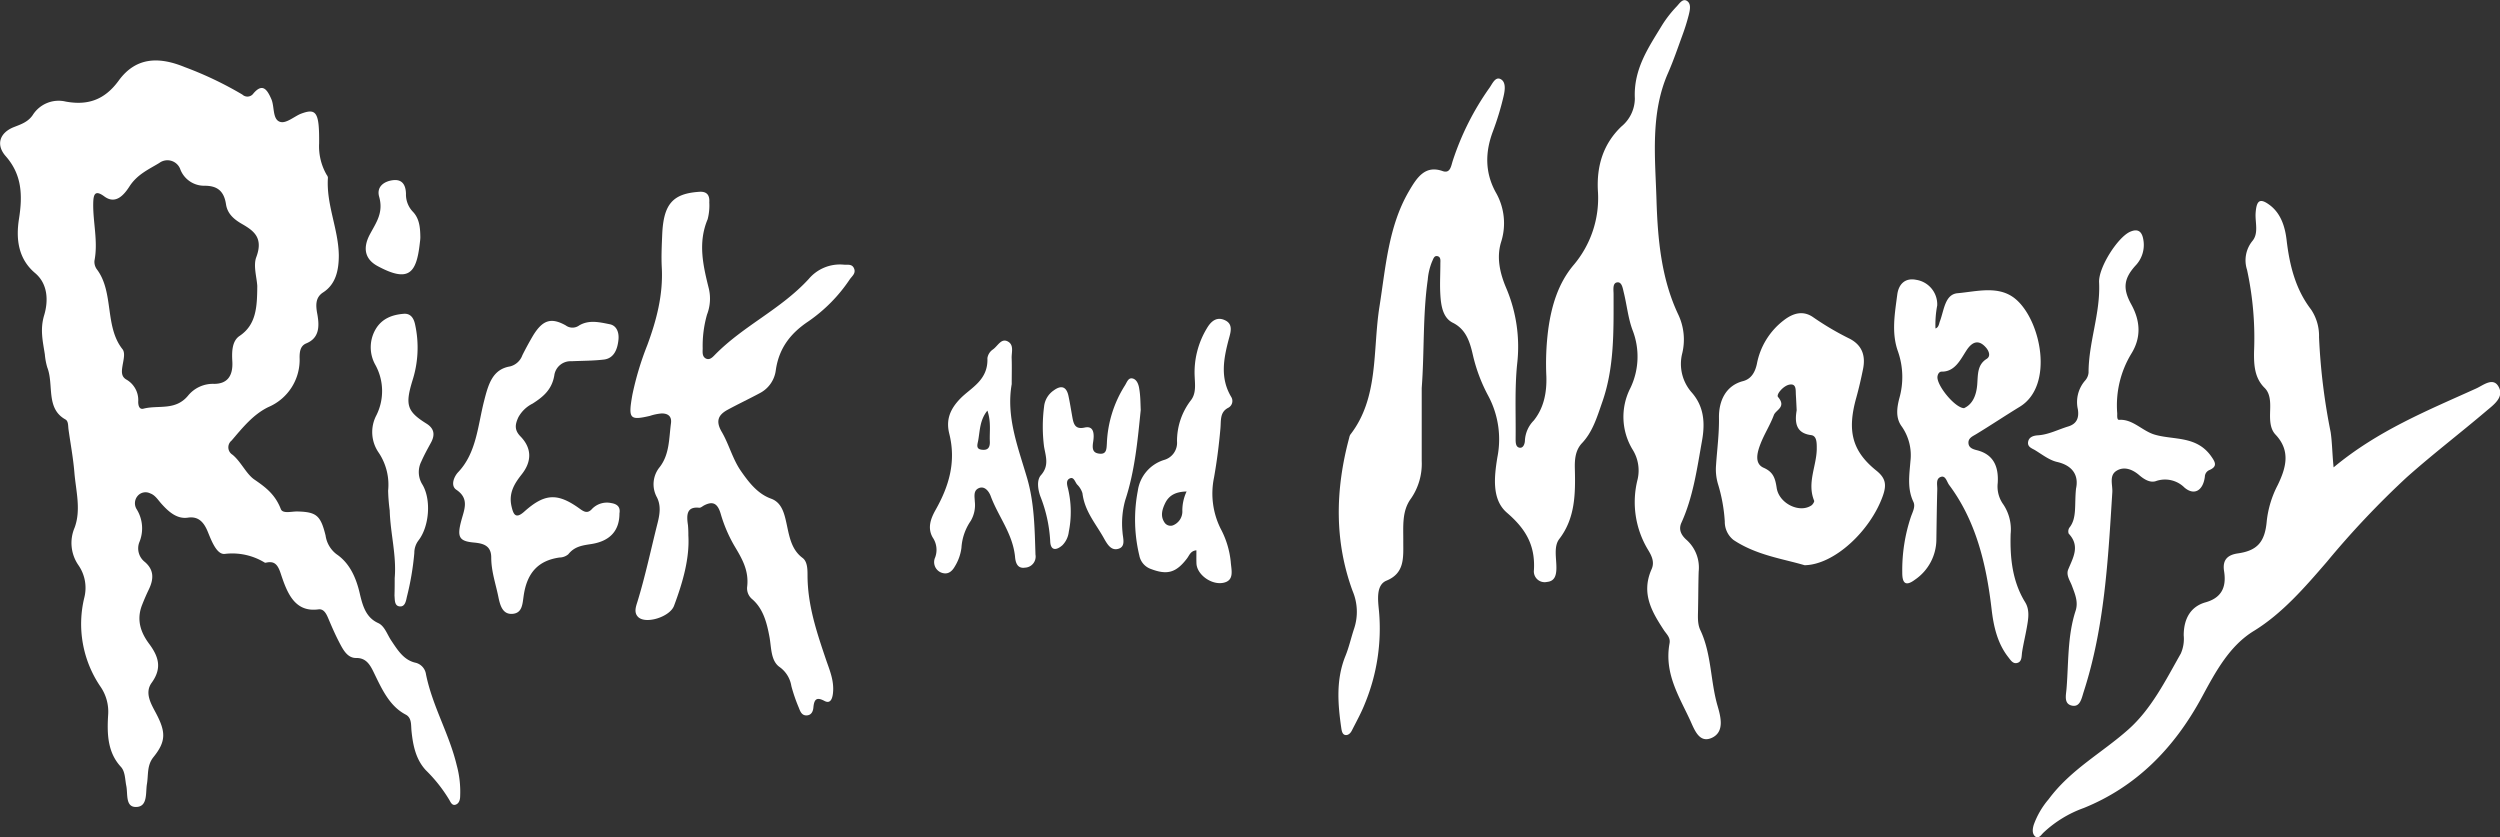 <svg id="Capa_1" data-name="Capa 1" xmlns="http://www.w3.org/2000/svg" viewBox="0 0 502.86 168.44"><rect x="0" y="0" width="502.86" height="168.44" fill="#333333" stroke="none"/><defs><style>.cls-1{fill:#ffffff;}.cls-2{fill:#ffffff;}</style></defs><title>logo_rm</title><path class="cls-1" d="M145.8,113.16a11.45,11.45,0,0,0,1.53,6.34,1,1,0,0,1,.24.55c-.37,5.4,2.11,10.29,2.19,15.59,0,3-.59,5.84-3.16,7.49-1.63,1.05-1.47,2.72-1.16,4.38.47,2.59.33,4.82-2.23,5.87-1.19.49-1.33,1.65-1.34,2.8a10.32,10.32,0,0,1-6.26,10c-3.05,1.47-5.2,4.15-7.42,6.75a1.74,1.74,0,0,0,.18,2.84c1.73,1.41,2.76,3.87,4.41,5,2.29,1.57,4.18,3,5.32,5.94.39,1,2.21.44,3.38.48,3.76.11,4.62.77,5.62,4.84a5.73,5.73,0,0,0,2.19,3.75c2.69,1.82,4,4.82,4.73,8.1.59,2.49,1.29,4.68,3.65,5.75,1.3.58,1.81,2.29,2.63,3.51,1.34,2,2.56,4,5,4.5a2.79,2.79,0,0,1,2,2.33c1.31,6.43,4.67,11.94,6.18,18.28a20.22,20.22,0,0,1,.69,6.15c0,.77-.21,1.51-.9,1.76s-1-.44-1.27-.93a29.85,29.85,0,0,0-4.74-6c-2-2.17-2.58-4.94-2.88-7.9-.12-1.2.08-2.63-1.16-3.28-3.31-1.73-4.83-5.21-6.47-8.57-.78-1.62-1.61-2.86-3.53-2.82-1.76,0-2.62-1.7-3.41-3.22s-1.48-3.11-2.15-4.7c-.42-1-.92-2-2-1.86-4.82.65-6.32-3.38-7.61-7.28-.63-1.89-1.35-2.46-2.91-2.12a.42.42,0,0,1-.27,0,12.51,12.51,0,0,0-8-1.76c-1.63.23-2.69-2.55-3.46-4.44s-1.86-3.17-4-2.85-3.8-1.09-5.28-2.74c-.72-.78-1.29-1.79-2.31-2.14a2.09,2.09,0,0,0-2.54.53,2.27,2.27,0,0,0-.21,2.61,7.29,7.29,0,0,1,.53,6.78,3.46,3.46,0,0,0,1.14,3.87c1.85,1.58,1.82,3.4.83,5.48-.48,1-.92,2-1.34,3.07-1.26,3.09-.3,5.7,1.44,8,1.83,2.5,2.58,4.8.45,7.75-1.46,2-.16,4.2.83,6.05,2,3.78,2.13,5.68-.46,8.89-1.38,1.71-1,3.62-1.34,5.51-.26,1.7.17,4.37-2,4.53-2.4.18-1.79-2.6-2.14-4.26-.27-1.31-.2-2.83-1.08-3.8-2.7-2.92-2.8-6.64-2.57-10.42a8.87,8.87,0,0,0-1.57-5.76,22.37,22.37,0,0,1-3.21-17.91A8,8,0,0,0,97.39,198a7.83,7.83,0,0,1-.77-7.56c1.33-3.61.25-7.42-.05-11.12-.24-2.9-.78-5.76-1.18-8.64-.1-.71,0-1.65-.62-2-4-2.22-2.29-7-3.65-10.46a13.23,13.23,0,0,1-.49-2.63c-.4-2.58-1-5-.14-7.86s.79-6.3-1.83-8.5c-3.33-2.81-3.89-6.74-3.23-10.9.75-4.77.6-8.92-2.71-12.65-2-2.32-1.13-4.71,1.72-5.82,1.38-.54,2.79-1,3.75-2.4a6.15,6.15,0,0,1,6.63-2.72c4.27.78,7.73-.19,10.66-4.21,3.63-5,8.48-4.7,13.3-2.72a71.86,71.86,0,0,1,11.59,5.53,1.47,1.47,0,0,0,2.21-.23c1.81-2.12,2.74-.87,3.62,1.16.66,1.55.18,4.13,1.81,4.57,1.16.31,2.66-1,4-1.6C145.22,106,145.86,106.77,145.8,113.16Zm-12.44,28.67c-.1-1.72-.84-4.1-.2-5.79,1.47-3.92-.52-5.32-2.89-6.69-1.53-.88-2.91-2-3.2-3.95-.43-2.9-2-3.71-4.25-3.73a5.14,5.14,0,0,1-4.92-3.24,2.75,2.75,0,0,0-4.25-1.34c-2.12,1.29-4.42,2.28-6,4.72-1.14,1.78-2.82,3.68-5.07,2-1.91-1.4-2.19-.36-2.22,1.48-.05,3.82,1,7.6.25,11.46a2.52,2.52,0,0,0,.49,1.74c3.47,4.61,1.51,11.48,5.15,16.06.6.76.18,2.22,0,3.35s-.28,2.11.73,2.73a4.75,4.75,0,0,1,2.43,4.49c0,.8.24,1.61,1.07,1.39,3-.78,6.43.49,9-2.67a6.46,6.46,0,0,1,5.21-2.32c2.56,0,3.83-1.51,3.65-4.54-.11-1.9-.08-4.07,1.46-5.1C133.18,149.61,133.33,146,133.36,141.83Z" transform="translate(-81.61 -84.31)"/><path class="cls-2" d="M367.58,162.36c0,4.9,0,9.79,0,14.68a12.33,12.33,0,0,1-2.16,7.55c-1.88,2.54-1.52,5.66-1.55,8.66,0,3.2.32,6.33-3.37,7.85-2.15.88-1.73,3.92-1.51,6.17a39.56,39.56,0,0,1-2.82,18.52c-.74,1.89-1.73,3.66-2.64,5.46-.28.55-.74,1-1.33.9s-.72-.84-.81-1.47c-.7-4.88-1.06-9.71.84-14.41.73-1.78,1.15-3.73,1.77-5.57a10.7,10.7,0,0,0-.32-7.51c-3.72-10.14-3.47-20.48-.68-30.85a2,2,0,0,1,.2-.58c5.8-7.45,4.49-17,5.88-25.77,1.26-8,1.81-16.14,5.9-23.17,1.64-2.82,3.28-5.34,6.8-4.1,1.58.56,1.7-1.06,2.08-2.18A54.62,54.62,0,0,1,381.19,102c.59-.81,1.19-2.36,2.29-1.76s.83,2.28.57,3.41a56.41,56.41,0,0,1-2.14,7.06c-1.6,4.22-1.61,8.3.53,12.23a12.42,12.42,0,0,1,1.09,10.11c-.94,3.12-.19,6.27,1,9.09a30.16,30.16,0,0,1,2.24,15.43c-.5,4.94-.24,10-.3,15,0,.74,0,1.64.77,1.79s1.09-.8,1.1-1.47a6.17,6.17,0,0,1,1.78-4c2-2.5,2.64-5.55,2.53-8.89a54.11,54.11,0,0,1,.37-9.35c.65-4.81,2-9.27,5-12.9a20.82,20.82,0,0,0,5-15c-.29-5.2,1.14-9.56,4.73-13a7.37,7.37,0,0,0,2.7-5.59c-.3-6,2.8-10.36,5.53-14.87a23.46,23.46,0,0,1,2.91-3.71c.55-.59,1.21-1.66,2.08-1.06s.55,1.89.31,2.85a41.48,41.48,0,0,1-1.29,4.1c-.91,2.5-1.76,5-2.83,7.45-3.62,8.15-2.62,17-2.36,25.48.24,7.94.95,16,4.44,23.3a11.79,11.79,0,0,1,.76,7.61,8.68,8.68,0,0,0,1.94,8c2.35,2.72,2.71,5.92,2,9.77-1,5.62-1.78,11.23-4.13,16.39-.66,1.45.08,2.61,1.1,3.49a7.48,7.48,0,0,1,2.38,6.31c-.08,2.39-.07,4.79-.12,7.18,0,1.57-.21,3.23.46,4.62,2.27,4.79,2,10.3,3.49,15.33.62,2.15,1.39,5.14-1.18,6.32s-3.52-1.7-4.39-3.58c-2.23-4.81-5.22-9.43-4.12-15.43.22-1.18-.62-1.85-1.16-2.68-2.39-3.66-4.62-7.38-2.44-12.26.62-1.4,0-2.67-.68-3.79a18.52,18.52,0,0,1-2.14-14.27,7.93,7.93,0,0,0-1-5.95,12.67,12.67,0,0,1-.47-12.37,14.64,14.64,0,0,0,.44-11.7c-.88-2.36-1.13-5-1.75-7.52-.21-.84-.37-2.2-1.34-2.06s-.72,1.51-.72,2.37c0,7.39.19,14.79-2.33,21.86-1,2.9-1.91,5.87-4,8.08-1.35,1.42-1.51,3.26-1.46,5.17.13,5,.09,9.95-3.13,14.13-1.15,1.5-.57,3.82-.58,5.79,0,1.52-.34,2.71-1.88,2.85a2.17,2.17,0,0,1-2.64-2.37c.31-5.24-1.88-8.49-5.43-11.55-3.09-2.66-2.55-7.24-1.93-11.11A18.54,18.54,0,0,0,381,164a32.93,32.93,0,0,1-3.13-8.29c-.63-2.78-1.44-5.21-4.08-6.5-1.95-1-2.33-3.39-2.46-5.6-.13-2.06,0-4.15,0-6.23,0-.59.15-1.36-.56-1.54s-.87.6-1.12,1.11a12.1,12.1,0,0,0-.85,3.58C367.77,147.78,368.13,155.08,367.58,162.36Z" transform="translate(-81.61 -84.31)"/><path class="cls-2" d="M551,178.32c8.91-7.42,18.89-11.43,28.68-15.87,1.46-.66,3.55-2.47,4.62-.13.93,2-1.23,3.51-2.54,4.62-5.33,4.53-10.85,8.74-16.1,13.42a177.46,177.46,0,0,0-16,16.94c-4.47,5.18-9,10.41-14.67,13.9-4.93,3-7.71,8.2-10.47,13.3-5.72,10.6-13.48,18.17-23.79,22.34a23.28,23.28,0,0,0-8.14,5c-.42.43-.95,1.28-1.62.71s-.51-1.57-.29-2.32a16.49,16.49,0,0,1,3-5.16c4.45-6,10.7-9.29,16-14,4.67-4.14,7.48-9.83,10.59-15.31a7.31,7.31,0,0,0,.58-3.64c0-3.45,1.47-5.83,4.38-6.65s4.31-2.7,3.74-6.26c-.39-2.43.86-3.31,2.79-3.59,3.82-.55,5.42-2.22,5.79-6.47a20.38,20.38,0,0,1,2.22-7.29c1.66-3.46,2.64-6.86-.46-10.14-1.21-1.28-1.12-3.23-1.07-5,.05-1.6,0-3.27-1.09-4.36-2.05-2-2.2-4.6-2.15-7.37a64.5,64.5,0,0,0-1.41-16.4,6.17,6.17,0,0,1,1.07-5.8c1.33-1.58.51-3.79.66-5.71.19-2.5.88-2.94,2.74-1.59,2.28,1.65,3.16,4.31,3.49,7.13.6,5.16,1.83,9.93,4.92,13.95a9.52,9.52,0,0,1,1.6,5.55,123.74,123.74,0,0,0,2.34,19.13C550.72,173.37,550.72,175.58,551,178.32Z" transform="translate(-81.61 -84.31)"/><path class="cls-2" d="M220.07,192c.27,4.63-1.12,9.46-2.89,14.18-.83,2.18-5.51,3.69-7.13,2.31-1-.88-.55-2.12-.22-3.16,1.6-5.2,2.72-10.57,4.06-15.86.45-1.8.68-3.48-.14-5.12a5.43,5.43,0,0,1,.55-6.08c2-2.58,1.86-5.76,2.27-8.8.22-1.59-.8-2-1.85-2a10.35,10.35,0,0,0-2.41.5c-4.06.93-4.35.58-3.51-4.21a60.09,60.09,0,0,1,3-10c1.85-5,3.23-10.15,2.92-15.72-.11-2.17,0-4.37.09-6.55.26-6.14,2.12-8.25,7.47-8.6,1.35-.09,2.12.5,2,2.13a11,11,0,0,1-.33,3.39c-2,4.74-.91,9.36.25,14a8.85,8.85,0,0,1-.38,5.18,23,23,0,0,0-.87,6.75c0,.71-.14,1.54.5,2,.79.53,1.41-.09,1.94-.64,5.78-5.9,13.21-9.11,18.87-15.25a8.2,8.2,0,0,1,7-2.91c.78.09,1.78-.24,2.17.85.34.94-.48,1.5-.9,2.12a31.47,31.47,0,0,1-8.33,8.45c-3.38,2.26-5.88,5.19-6.54,9.8a6.05,6.05,0,0,1-3.3,4.67c-2.14,1.15-4.33,2.18-6.46,3.34-1.79,1-2.4,2.22-1.11,4.42,1.45,2.48,2.18,5.45,3.84,7.84s3.41,4.62,6.07,5.58c1.78.64,2.46,2.23,2.92,4.14.69,2.83.9,5.91,3.42,7.78.95.71,1,2.18,1,3.44,0,6,1.82,11.4,3.66,16.85.75,2.21,1.73,4.38,1.46,6.9-.13,1.23-.56,2.19-1.71,1.58-1.43-.75-2.07-.54-2.23,1.32-.07.85-.46,1.58-1.4,1.59s-1.24-.79-1.53-1.54a32.84,32.84,0,0,1-1.5-4.35,5.81,5.81,0,0,0-2.38-3.85c-1.75-1.23-1.64-3.83-2-5.91-.55-3-1.28-5.85-3.57-7.79a2.82,2.82,0,0,1-.94-2.47c.38-3.3-1.09-5.71-2.61-8.26a28.73,28.73,0,0,1-2.73-6.43c-.65-2.18-1.67-2.49-3.31-1.65-.33.17-.68.51-1,.48-2.51-.27-2.58,1.42-2.26,3.5A20.73,20.73,0,0,1,220.07,192Z" transform="translate(-81.61 -84.31)"/><path class="cls-2" d="M470.92,150.38c.68-.22.71-1,.9-1.47.83-2.21,1-5.4,3.54-5.62,3.93-.35,8.39-1.65,11.74,1.23,5.07,4.35,7.69,17.33.82,21.58-3,1.83-5.88,3.76-8.85,5.56-.7.43-1.67.79-1.5,1.93.14.89,1.06,1.12,1.73,1.29,3.12.81,4.37,3.05,4.14,6.6a6.16,6.16,0,0,0,1.15,4.33,9.06,9.06,0,0,1,1.45,5.87c-.15,4.87.35,9.56,2.89,13.72,1,1.57.67,3.4.36,5.15s-.68,3.23-.94,4.86c-.14.91,0,2-1,2.25-.85.22-1.3-.55-1.79-1.17-2.17-2.77-2.95-6.14-3.36-9.71-1.06-9.1-3.17-17.74-8.53-24.92-.49-.66-.71-2-1.72-1.61s-.64,1.61-.67,2.52c-.09,3.33-.13,6.66-.18,10a9.83,9.83,0,0,1-4.32,8.15c-1.85,1.38-2.55.73-2.54-1.43A33.75,33.75,0,0,1,466,188.2c.36-1,.92-2,.48-2.94-1.27-2.67-.82-5.37-.6-8.16a10.09,10.09,0,0,0-1.74-7c-1.26-1.69-1-3.71-.5-5.65a15.6,15.6,0,0,0-.27-9.46c-1.34-3.74-.63-7.62-.14-11.4.29-2.25,1.69-3.42,3.78-3a5,5,0,0,1,4.26,5.16A20.35,20.35,0,0,0,470.92,150.38Zm5.8,16c1.7-.79,2.43-2.6,2.6-4.75.15-2,0-3.95,1.89-5.13.82-.51.51-1.44,0-2.12-1.49-1.84-2.84-1.45-4.05.4s-2.32,4.32-5,4.28c-.46,0-.77.44-.84,1C471.12,161.81,474.9,166.45,476.72,166.41Z" transform="translate(-81.61 -84.31)"/><path class="cls-2" d="M444.59,198c-4.4-1.31-9.67-2-14.3-5.08a4.65,4.65,0,0,1-1.75-3.72,32.53,32.53,0,0,0-1.39-7.61,10.37,10.37,0,0,1-.37-3.69c.21-3.18.64-6.31.59-9.56-.05-3.42,1.39-6.48,4.84-7.37,1.62-.42,2.42-1.75,2.79-3.48a14.4,14.4,0,0,1,5.32-8.69c2.07-1.63,4.11-2.06,6.1-.61a57,57,0,0,0,7.28,4.27c2.36,1.25,3.22,3.26,2.65,6.08-.39,1.93-.83,3.85-1.35,5.73-1.87,6.64-.89,10.74,4,14.68,1.89,1.51,2.15,2.83,1.31,5.16C457.8,191.11,450.56,197.91,444.59,198ZM443,166.83c-.06-1.2-.1-2.13-.16-3.07s.15-2.34-1.27-2.09c-1.25.21-2.74,2-2.32,2.49,1.74,2.05-.44,2.57-.84,3.64-.74,2-1.9,3.77-2.67,5.75-.66,1.69-1.32,4,.62,4.85s2.33,2.11,2.62,4.06c.48,3.13,4.6,5.14,7,3.5.26-.18.61-.74.54-.92-1.47-3.58.45-6.91.52-10.36,0-1.12.08-2.69-1.13-2.85C442.85,171.44,442.58,169.32,443,166.83Z" transform="translate(-81.61 -84.31)"/><path class="cls-2" d="M499.19,182.59c.54-2.43-.45-4.59-3.8-5.36-1.56-.35-3-1.49-4.44-2.37-.6-.36-1.56-.63-1.4-1.66s1.15-1.28,2-1.33c2.13-.14,4.05-1.17,6.07-1.78,1.68-.51,2.22-1.68,1.94-3.45a6.59,6.59,0,0,1,1.42-5.74,2.77,2.77,0,0,0,.73-1.63c0-6.16,2.42-11.94,2.12-18.16-.15-3,3.79-9.15,6.28-10.2,1.37-.58,2.3-.24,2.61,1.56a6,6,0,0,1-1.61,5.31c-2.32,2.6-2.56,4.59-.8,7.77,1.86,3.38,2,6.69,0,9.91a20,20,0,0,0-2.83,12c0,.52-.08,1.34.39,1.3,2.77-.19,4.67,2.29,7.24,3,3.76,1.08,8.32.17,11.26,4.32.84,1.19,1.31,2.05-.33,2.77a1.5,1.5,0,0,0-.94,1.36c-.34,2.74-2.11,3.87-4.1,2.17a5.54,5.54,0,0,0-5.8-1.28c-1.11.34-2.28-.34-3.28-1.2-1.37-1.19-3.06-1.84-4.59-.89s-.75,2.82-.84,4.31c-.85,13.57-1.56,27.17-5.75,40.12-.43,1.33-.71,3.16-2.38,2.8s-1.18-2.13-1.08-3.4c.43-5.26.17-10.61,1.83-15.69.59-1.82-.17-3.46-.77-5.09-.39-1-1.19-2.1-.71-3.23,1-2.42,2.41-4.72.08-7.19a1.39,1.39,0,0,1,.12-1.16C499.41,188.54,498.84,186,499.19,182.59Z" transform="translate(-81.61 -84.31)"/><path class="cls-2" d="M206.21,187.58c0,3.43-1.85,5.55-5.6,6.15-1.76.28-3.4.44-4.69,2.07a2.81,2.81,0,0,1-1.77.65c-4.21.6-6.52,3-7.2,7.64-.25,1.67-.25,3.52-2.23,3.69s-2.51-1.63-2.87-3.43c-.53-2.62-1.43-5.12-1.43-7.91,0-2.46-1.72-2.83-3.47-3-3-.27-3.44-1.1-2.55-4.42.6-2.25,1.66-4.41-1-6.2-1.19-.79-.52-2.6.37-3.54,3.67-3.86,3.94-9.32,5.2-14.27.86-3.39,1.69-6.42,5.25-7a3.55,3.55,0,0,0,2.46-2.25c.68-1.35,1.4-2.68,2.18-4,1.9-3.07,3.59-3.65,6.54-2a2.28,2.28,0,0,0,2.72,0c2-1.17,4.11-.63,6.15-.23,1.35.27,1.89,1.61,1.74,3.1-.2,2-.93,3.74-2.89,4-2.17.26-4.37.24-6.56.34a3.3,3.3,0,0,0-3.46,2.88c-.5,2.9-2.31,4.32-4.34,5.63a6.64,6.64,0,0,0-2.89,2.77c-.64,1.4-.85,2.52.42,3.83,2.29,2.35,2.34,5,.27,7.63-1.47,1.86-2.66,3.75-2.07,6.4.37,1.63.8,2.69,2.56,1.12,4.19-3.75,6.76-3.81,11.29-.51.94.68,1.58.83,2.38-.07a4.15,4.15,0,0,1,3.84-1.15C205.76,185.69,206.44,186.29,206.21,187.58Z" transform="translate(-81.61 -84.31)"/><path class="cls-2" d="M322.26,195c-1.17.11-1.41,1-1.87,1.61-2.21,2.92-4,3.4-7.28,2.15a3.57,3.57,0,0,1-2.33-2.71,30.78,30.78,0,0,1-.31-13,7.59,7.59,0,0,1,5.24-6.21,3.58,3.58,0,0,0,2.65-3.74,13.42,13.42,0,0,1,2.78-8.26c1.09-1.38.84-3.16.77-4.79a17.1,17.1,0,0,1,2.46-9.71c.92-1.57,2.1-2.38,3.71-1.58s1.06,2.42.69,3.77c-1.06,4-1.77,7.86.51,11.65a1.54,1.54,0,0,1-.59,2.14c-1.75.88-1.45,2.52-1.6,4.19-.29,3.3-.71,6.61-1.29,9.87a15.85,15.85,0,0,0,1.32,10.24,17.87,17.87,0,0,1,2.05,6.73c.11,1.62.81,3.77-1.57,4.2s-5.25-1.69-5.33-3.92C322.24,196.81,322.26,196,322.26,195Zm-2-11.83c-2.08.06-3.48.7-4.29,2.36-.56,1.17-1,2.52-.18,3.79a1.46,1.46,0,0,0,1.7.68,3,3,0,0,0,1.94-3A9.09,9.09,0,0,1,320.29,183.16Z" transform="translate(-81.61 -84.31)"/><path class="cls-2" d="M285.11,161.58c-1.16,6.6,1.29,12.72,3.09,18.88,1.48,5.08,1.52,10.22,1.69,15.41a2.23,2.23,0,0,1-2.12,2.62c-1.56.24-1.91-1.07-2-2.29-.51-4.64-3.37-8-4.89-12.11-.35-.94-1.21-2.09-2.37-1.6s-.86,1.69-.82,2.72a6.26,6.26,0,0,1-.82,3.87A10.7,10.7,0,0,0,275,194.5a9.43,9.43,0,0,1-1.32,3.73c-.7,1.25-1.6,1.7-2.78,1.24a2.27,2.27,0,0,1-1.18-3.06,4.41,4.41,0,0,0-.51-4c-1.09-1.92-.39-3.8.59-5.54,2.65-4.7,4.18-9.6,2.75-15.33-.69-2.77.13-4.91,2.23-7.07s5.63-3.66,5.44-8.12a2.57,2.57,0,0,1,1.08-1.73c1-.68,1.67-2.33,3-1.64s.75,2.2.8,3.39C285.16,158,285.11,159.7,285.11,161.58Zm-4.89,5.32c-1.54,1.89-1.49,4-1.85,6-.14.78-.52,1.69.65,1.86s1.75-.28,1.69-1.67C280.62,171.16,281,169.2,280.22,166.9Z" transform="translate(-81.61 -84.31)"/><path class="cls-2" d="M311.06,166.78c-.61,6-1.17,12.26-3.12,18.15a17.52,17.52,0,0,0-.54,6.44c.06,1.19.76,3-1,3.37-1.28.27-2-.83-2.71-2.1-1.61-2.94-3.9-5.42-4.35-9.12a4.17,4.17,0,0,0-1.09-1.77c-.4-.5-.64-1.52-1.38-1.24-.95.36-.6,1.41-.42,2.14a20.3,20.3,0,0,1,.14,8.64,4.61,4.61,0,0,1-1.28,2.69c-1.13,1-2.41,1.26-2.46-.89a28.61,28.61,0,0,0-2-9c-.49-1.4-.73-3.22.14-4.2,1.66-1.88,1-3.66.63-5.7a31.74,31.74,0,0,1,0-8.09,4.47,4.47,0,0,1,1.94-3.26c1.47-1.08,2.6-.87,3,1.27.26,1.22.45,2.45.67,3.67.28,1.58.44,3,2.55,2.53,1.92-.43,1.95,1.38,1.71,2.9s0,2.25,1.36,2.36,1.33-1,1.4-2.06a23.45,23.45,0,0,1,3.58-11.59c.44-.65.68-1.67,1.56-1.49s1.26,1.22,1.38,2.13C311,163.89,311,165.25,311.06,166.78Z" transform="translate(-81.61 -84.31)"/><path class="cls-2" d="M161,200.61c.4-4.6-.88-9.05-1-13.61a36.67,36.67,0,0,1-.32-4,11.61,11.61,0,0,0-1.87-7.6,7.23,7.23,0,0,1-.48-7.58,10.9,10.9,0,0,0-.21-10.1,7.21,7.21,0,0,1,0-7.11c1.28-2.25,3.43-3,5.68-3.18,1.3-.11,2,.73,2.3,2.13a21.71,21.71,0,0,1-.55,11.37c-1.46,4.81-1.08,6.14,2.83,8.58,1.51.94,1.82,2.18.91,3.85-.68,1.24-1.36,2.47-1.93,3.77a4.71,4.71,0,0,0,.23,4.67c1.8,3.05,1.36,8.42-.8,11.21a4.12,4.12,0,0,0-.84,2.53,56.1,56.1,0,0,1-1.51,8.87c-.2,1-.44,2-1.48,1.87s-.92-1.34-1-2.21C161,202.91,161,201.76,161,200.61Z" transform="translate(-81.61 -84.31)"/><path class="cls-2" d="M166.16,132c0,.42-.06.84-.11,1.25-.68,6.09-2.27,7.92-8.45,4.6-2.59-1.38-3.08-3.62-1.58-6.42,1.25-2.35,2.77-4.33,1.85-7.57-.56-2,1-3.1,2.81-3.31s2.54.92,2.59,2.73a5,5,0,0,0,1.35,3.58C166,128.27,166.13,130.13,166.16,132Z" transform="translate(-81.61 -84.31)"/></svg>